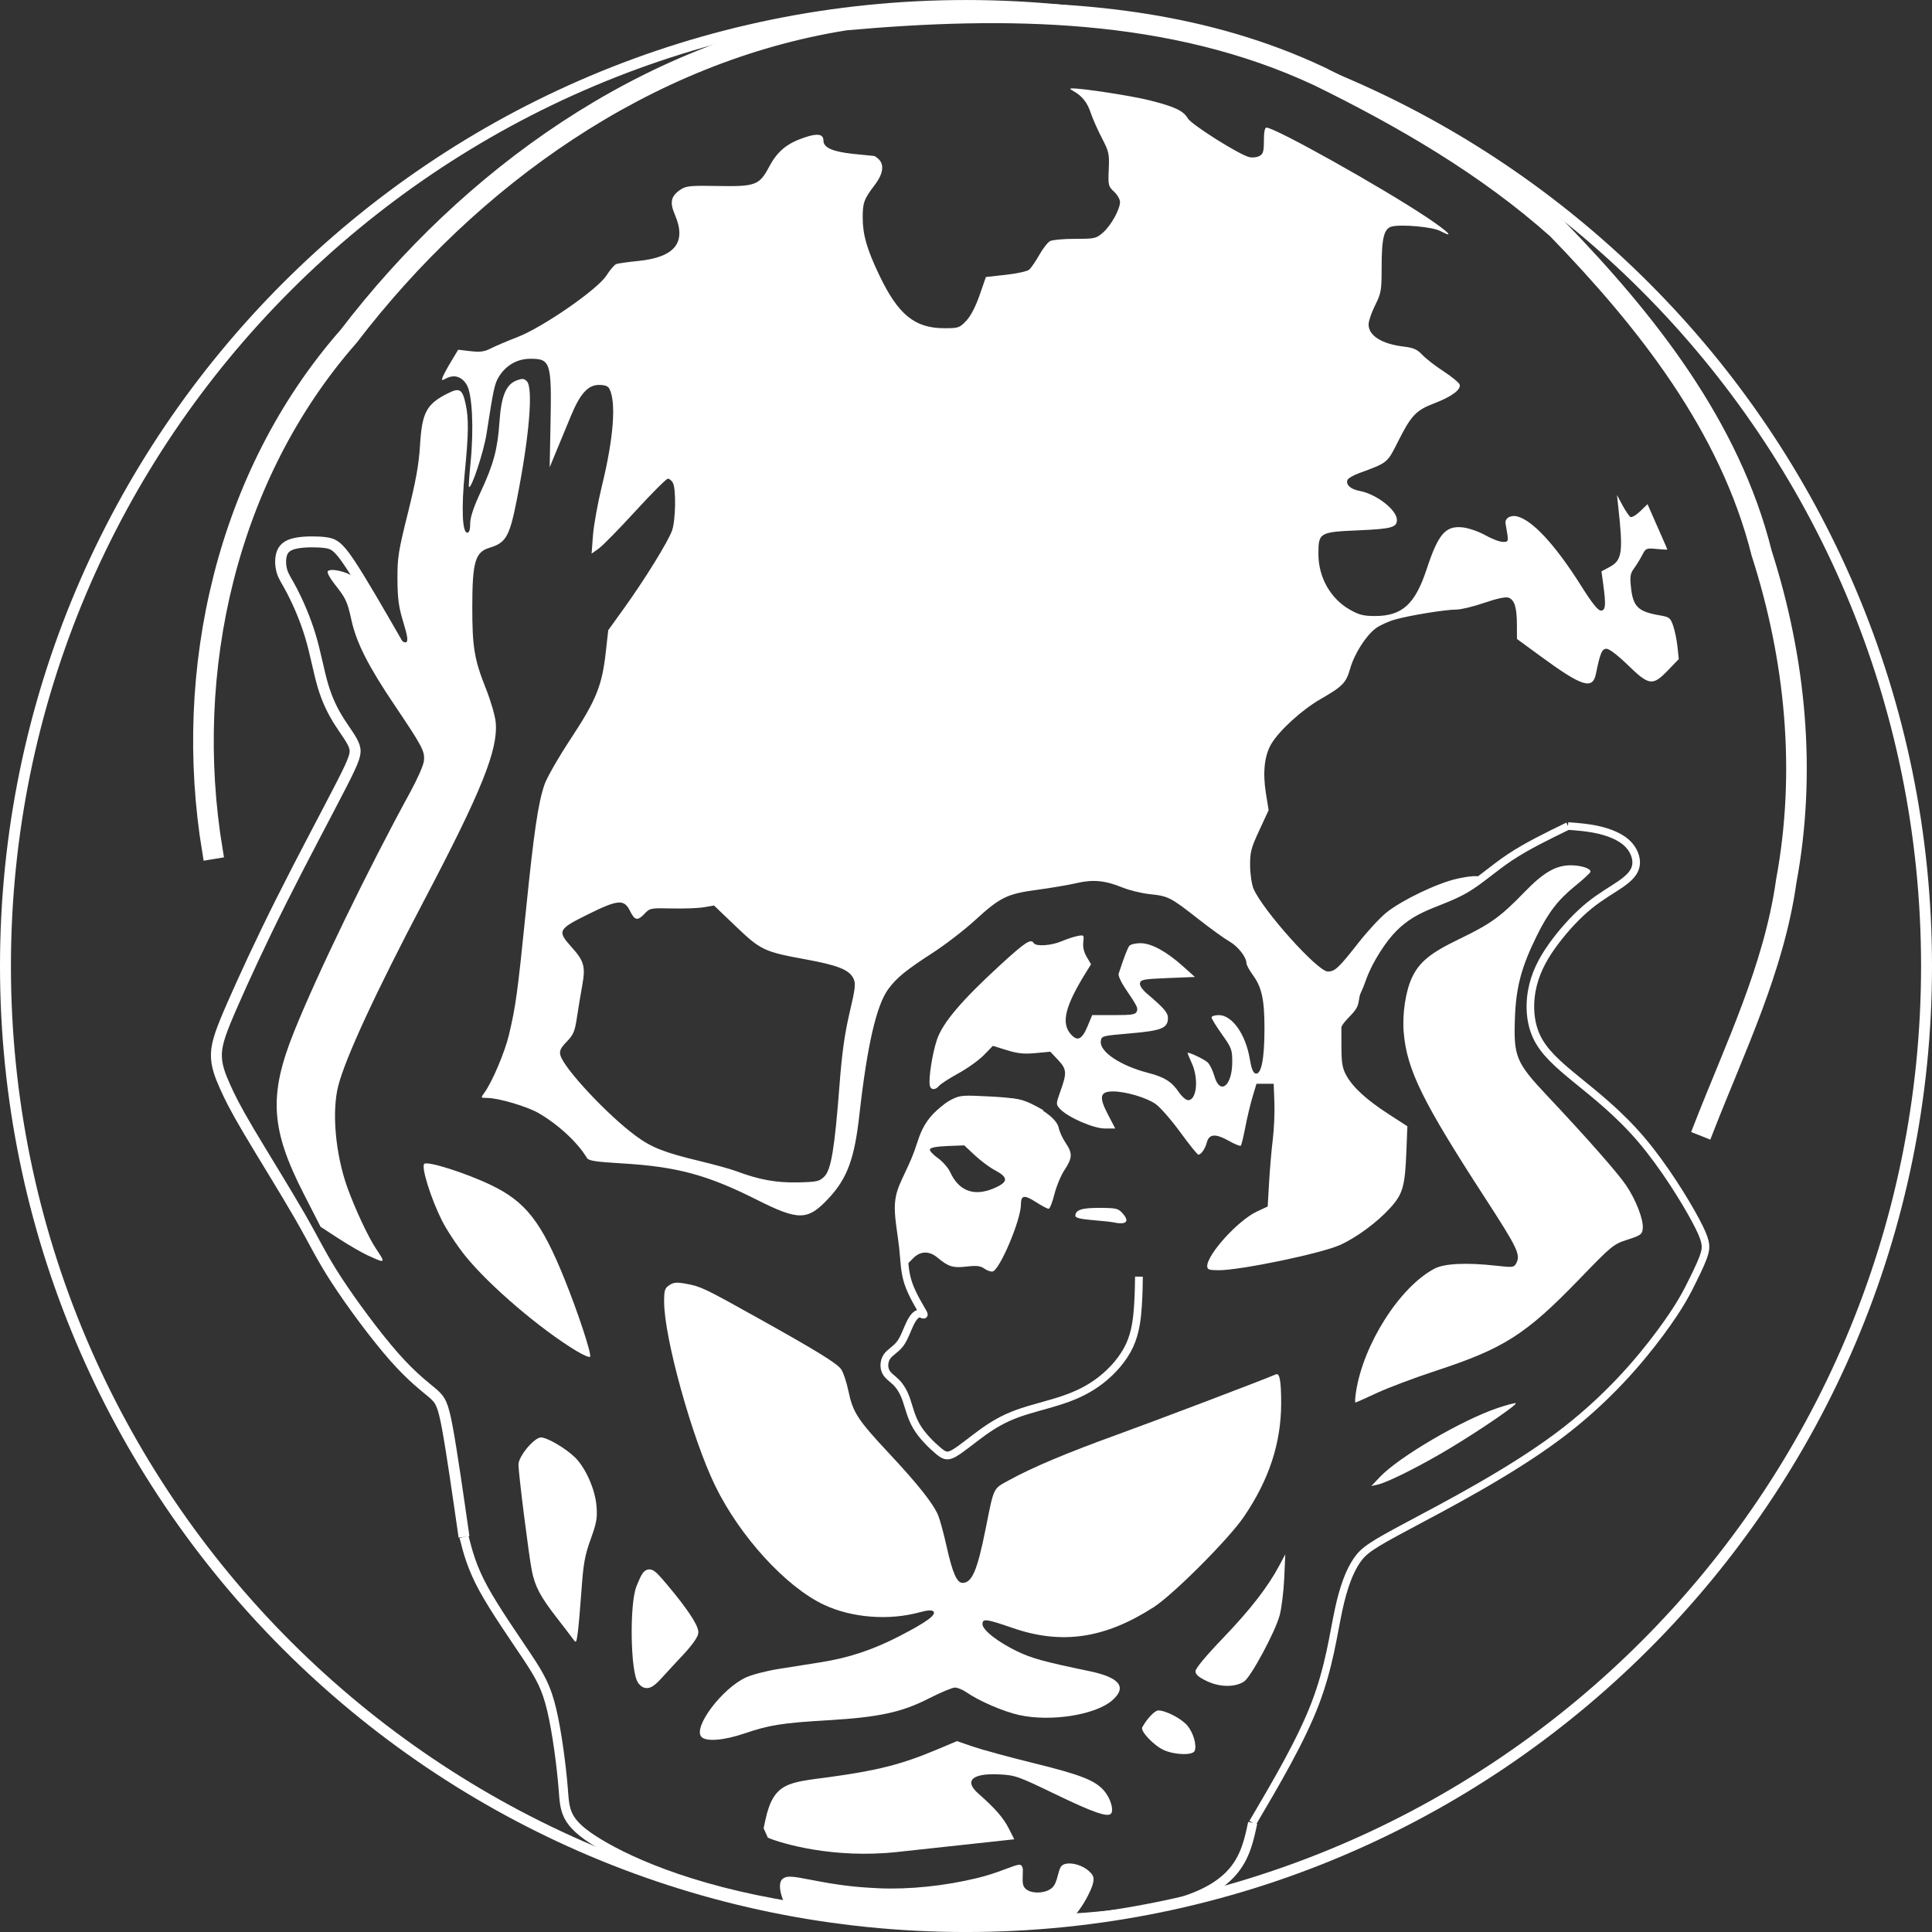 <?xml version="1.0" encoding="UTF-8" standalone="no"?>
<svg
   xmlns:dc="http://purl.org/dc/elements/1.1/"
   xmlns:cc="http://creativecommons.org/ns#"
   xmlns:rdf="http://www.w3.org/1999/02/22-rdf-syntax-ns#"
   xmlns:svg="http://www.w3.org/2000/svg"
   xmlns="http://www.w3.org/2000/svg"
   xmlns:sodipodi="http://sodipodi.sourceforge.net/DTD/sodipodi-0.dtd"
   xmlns:inkscape="http://www.inkscape.org/namespaces/inkscape"
   width="118.402mm"
   height="118.402mm"
   viewBox="0 0 118.402 118.402"
   version="1.1"
   id="svg8"
   inkscape:version="1.0.1 (3bc2e813f5, 2020-09-07)"
   sodipodi:docname="atlas.svg">
  <rect x="0" y="0" width="118.402" height="118.402" fill="#333333" stroke="none"/>
  <defs
     id="defs2">
    <inkscape:path-effect
       effect="bspline"
       id="path-effect1336"
       is_visible="true"
       lpeversion="1"
       weight="33.333"
       steps="2"
       helper_size="0"
       apply_no_weight="true"
       apply_with_weight="true"
       only_selected="false" />
    <inkscape:path-effect
       effect="bspline"
       id="path-effect176"
       is_visible="true"
       lpeversion="1"
       weight="33.333"
       steps="2"
       helper_size="0"
       apply_no_weight="true"
       apply_with_weight="true"
       only_selected="false" />
    <inkscape:path-effect
       effect="bspline"
       id="path-effect172"
       is_visible="true"
       lpeversion="1"
       weight="33.333"
       steps="2"
       helper_size="0"
       apply_no_weight="true"
       apply_with_weight="true"
       only_selected="false" />
    <inkscape:path-effect
       effect="bspline"
       id="path-effect168"
       is_visible="true"
       lpeversion="1"
       weight="33.333"
       steps="2"
       helper_size="0"
       apply_no_weight="true"
       apply_with_weight="true"
       only_selected="false" />
    <inkscape:path-effect
       effect="bspline"
       id="path-effect164"
       is_visible="true"
       lpeversion="1"
       weight="33.333"
       steps="2"
       helper_size="0"
       apply_no_weight="true"
       apply_with_weight="true"
       only_selected="false" />
    <inkscape:path-effect
       effect="bspline"
       id="path-effect160"
       is_visible="true"
       lpeversion="1"
       weight="33.333"
       steps="2"
       helper_size="0"
       apply_no_weight="true"
       apply_with_weight="true"
       only_selected="false" />
    <inkscape:path-effect
       effect="bspline"
       id="path-effect156"
       is_visible="true"
       lpeversion="1"
       weight="33.333"
       steps="2"
       helper_size="0"
       apply_no_weight="true"
       apply_with_weight="true"
       only_selected="false" />
    <inkscape:path-effect
       effect="bspline"
       id="path-effect152"
       is_visible="true"
       lpeversion="1"
       weight="33.333"
       steps="2"
       helper_size="0"
       apply_no_weight="true"
       apply_with_weight="true"
       only_selected="false" />
    <inkscape:path-effect
       effect="bspline"
       id="path-effect148"
       is_visible="true"
       lpeversion="1"
       weight="33.333"
       steps="2"
       helper_size="0"
       apply_no_weight="true"
       apply_with_weight="true"
       only_selected="false" />
    <inkscape:path-effect
       effect="bspline"
       id="path-effect144"
       is_visible="true"
       lpeversion="1"
       weight="33.333"
       steps="2"
       helper_size="0"
       apply_no_weight="true"
       apply_with_weight="true"
       only_selected="false" />
    <inkscape:path-effect
       effect="bspline"
       id="path-effect140"
       is_visible="true"
       lpeversion="1"
       weight="33.333"
       steps="2"
       helper_size="0"
       apply_no_weight="true"
       apply_with_weight="true"
       only_selected="false" />
    <inkscape:path-effect
       effect="bspline"
       id="path-effect132"
       is_visible="true"
       lpeversion="1"
       weight="33.333"
       steps="2"
       helper_size="0"
       apply_no_weight="true"
       apply_with_weight="true"
       only_selected="false" />
    <inkscape:path-effect
       effect="bspline"
       id="path-effect128"
       is_visible="true"
       lpeversion="1"
       weight="33.333"
       steps="2"
       helper_size="0"
       apply_no_weight="true"
       apply_with_weight="true"
       only_selected="false" />
    <inkscape:path-effect
       effect="bspline"
       id="path-effect120"
       is_visible="true"
       lpeversion="1"
       weight="33.333"
       steps="2"
       helper_size="0"
       apply_no_weight="true"
       apply_with_weight="true"
       only_selected="false" />
    <inkscape:path-effect
       effect="bspline"
       id="path-effect116"
       is_visible="true"
       lpeversion="1"
       weight="33.333"
       steps="2"
       helper_size="0"
       apply_no_weight="true"
       apply_with_weight="true"
       only_selected="false" />
    <inkscape:path-effect
       effect="bspline"
       id="path-effect112"
       is_visible="true"
       lpeversion="1"
       weight="33.333"
       steps="2"
       helper_size="0"
       apply_no_weight="true"
       apply_with_weight="true"
       only_selected="false" />
    <inkscape:path-effect
       effect="bspline"
       id="path-effect108"
       is_visible="true"
       lpeversion="1"
       weight="33.333"
       steps="2"
       helper_size="0"
       apply_no_weight="true"
       apply_with_weight="true"
       only_selected="false" />
    <inkscape:path-effect
       effect="bspline"
       id="path-effect104"
       is_visible="true"
       lpeversion="1"
       weight="33.333"
       steps="2"
       helper_size="0"
       apply_no_weight="true"
       apply_with_weight="true"
       only_selected="false" />
    <inkscape:path-effect
       effect="bspline"
       id="path-effect100"
       is_visible="true"
       lpeversion="1"
       weight="33.333"
       steps="2"
       helper_size="0"
       apply_no_weight="true"
       apply_with_weight="true"
       only_selected="false" />
    <inkscape:path-effect
       effect="bspline"
       id="path-effect96"
       is_visible="true"
       lpeversion="1"
       weight="33.333"
       steps="2"
       helper_size="0"
       apply_no_weight="true"
       apply_with_weight="true"
       only_selected="false" />
    <inkscape:path-effect
       effect="bspline"
       id="path-effect92"
       is_visible="true"
       lpeversion="1"
       weight="33.333"
       steps="2"
       helper_size="0"
       apply_no_weight="true"
       apply_with_weight="true"
       only_selected="false" />
    <inkscape:path-effect
       effect="bspline"
       id="path-effect88"
       is_visible="true"
       lpeversion="1"
       weight="33.333"
       steps="2"
       helper_size="0"
       apply_no_weight="true"
       apply_with_weight="true"
       only_selected="false" />
    <inkscape:path-effect
       effect="bspline"
       id="path-effect84"
       is_visible="true"
       lpeversion="1"
       weight="33.333"
       steps="2"
       helper_size="0"
       apply_no_weight="true"
       apply_with_weight="true"
       only_selected="false" />
    <inkscape:path-effect
       effect="bspline"
       id="path-effect80"
       is_visible="true"
       lpeversion="1"
       weight="33.333"
       steps="2"
       helper_size="0"
       apply_no_weight="true"
       apply_with_weight="true"
       only_selected="false" />
    <inkscape:path-effect
       effect="bspline"
       id="path-effect76"
       is_visible="true"
       lpeversion="1"
       weight="33.333"
       steps="2"
       helper_size="0"
       apply_no_weight="true"
       apply_with_weight="true"
       only_selected="false" />
    <inkscape:path-effect
       effect="bspline"
       id="path-effect72"
       is_visible="true"
       lpeversion="1"
       weight="33.333"
       steps="2"
       helper_size="0"
       apply_no_weight="true"
       apply_with_weight="true"
       only_selected="false" />
    <inkscape:path-effect
       effect="bspline"
       id="path-effect68"
       is_visible="true"
       lpeversion="1"
       weight="33.333"
       steps="2"
       helper_size="0"
       apply_no_weight="true"
       apply_with_weight="true"
       only_selected="false" />
    <inkscape:path-effect
       effect="bspline"
       id="path-effect64"
       is_visible="true"
       lpeversion="1"
       weight="33.333"
       steps="2"
       helper_size="0"
       apply_no_weight="true"
       apply_with_weight="true"
       only_selected="false" />
    <inkscape:path-effect
       effect="bspline"
       id="path-effect60"
       is_visible="true"
       lpeversion="1"
       weight="33.333"
       steps="2"
       helper_size="0"
       apply_no_weight="true"
       apply_with_weight="true"
       only_selected="false" />
    <inkscape:path-effect
       effect="bspline"
       id="path-effect56"
       is_visible="true"
       lpeversion="1"
       weight="33.333"
       steps="2"
       helper_size="0"
       apply_no_weight="true"
       apply_with_weight="true"
       only_selected="false" />
    <inkscape:path-effect
       effect="bspline"
       id="path-effect52"
       is_visible="true"
       lpeversion="1"
       weight="33.333"
       steps="2"
       helper_size="0"
       apply_no_weight="true"
       apply_with_weight="true"
       only_selected="false" />
    <inkscape:path-effect
       effect="bspline"
       id="path-effect48"
       is_visible="true"
       lpeversion="1"
       weight="33.333"
       steps="2"
       helper_size="0"
       apply_no_weight="true"
       apply_with_weight="true"
       only_selected="false" />
    <inkscape:path-effect
       effect="bspline"
       id="path-effect44"
       is_visible="true"
       lpeversion="1"
       weight="33.333"
       steps="2"
       helper_size="0"
       apply_no_weight="true"
       apply_with_weight="true"
       only_selected="false" />
    <inkscape:path-effect
       effect="bspline"
       id="path-effect40"
       is_visible="true"
       lpeversion="1"
       weight="33.333"
       steps="2"
       helper_size="0"
       apply_no_weight="true"
       apply_with_weight="true"
       only_selected="false" />
  </defs>
  <sodipodi:namedview
     id="base"
     pagecolor="#ffffff"
     bordercolor="#666666"
     borderopacity="1.0"
     inkscape:pageopacity="0.0"
     inkscape:pageshadow="2"
     inkscape:zoom="1.7604153"
     inkscape:cx="87.453843"
     inkscape:cy="262.27028"
     inkscape:document-units="mm"
     inkscape:current-layer="layer2"
     inkscape:document-rotation="0"
     showgrid="false"
     inkscape:object-paths="false"
     inkscape:window-width="2560"
     inkscape:window-height="1377"
     inkscape:window-x="1912"
     inkscape:window-y="-8"
     inkscape:window-maximized="1"
     fit-margin-top="0"
     fit-margin-left="0"
     fit-margin-right="0"
     fit-margin-bottom="0" />
  <g
     inkscape:groupmode="layer"
     id="layer2"
     inkscape:label="Layer 2"
     style="display:inline"
     transform="translate(-40.166,-73.732)">
    <g
       id="g1328"
       style="opacity:1"
       transform="translate(66.961,-24.287)"
       inkscape:export-filename="C:\Users\hjo\Pictures\AtlasMainWhite.png"
       inkscape:export-xdpi="96"
       inkscape:export-ydpi="96">
      <path
         style="color:#000000;font-style:normal;font-variant:normal;font-weight:normal;font-stretch:normal;font-size:medium;line-height:normal;font-family:sans-serif;font-variant-ligatures:normal;font-variant-position:normal;font-variant-caps:normal;font-variant-numeric:normal;font-variant-alternates:normal;font-variant-east-asian:normal;font-feature-settings:normal;font-variation-settings:normal;text-indent:0;text-align:start;text-decoration:none;text-decoration-line:none;text-decoration-style:solid;text-decoration-color:#000000;letter-spacing:normal;word-spacing:normal;text-transform:none;writing-mode:lr-tb;direction:ltr;text-orientation:mixed;dominant-baseline:auto;baseline-shift:baseline;text-anchor:start;white-space:normal;shape-padding:0;shape-margin:0;inline-size:0;clip-rule:nonzero;display:inline;overflow:visible;visibility:visible;isolation:auto;mix-blend-mode:normal;color-interpolation:sRGB;color-interpolation-filters:linearRGB;solid-color:#000000;solid-opacity:1;vector-effect:none;fill:#ffffff;fill-opacity:1;fill-rule:nonzero;stroke:none;stroke-width:0.67;stroke-linecap:butt;stroke-linejoin:miter;stroke-miterlimit:4;stroke-dasharray:none;stroke-dashoffset:0;stroke-opacity:1;color-rendering:auto;image-rendering:auto;shape-rendering:auto;text-rendering:auto;enable-background:accumulate;stop-color:#000000;stop-opacity:1"
         d="m 32.406,98.02 c -32.692,10e-7 -59.201,26.509 -59.201,59.201 1e-6,32.692 26.509,59.201 59.201,59.201 32.692,0 59.201,-26.509 59.201,-59.201 10e-7,-32.692 -26.509,-59.201 -59.201,-59.201 z m 0,0.67 c 32.33,0 58.531,26.201 58.531,58.531 -10e-7,32.33 -26.201,58.531 -58.531,58.531 -32.33,0 -58.531,-26.201 -58.531,-58.531 -1e-6,-32.33 26.201,-58.531 58.531,-58.531 z"
         id="path1332" />
    </g>
    <path
       style="fill:#ffffff;stroke:#ffffff;stroke-width:0.254;stroke-miterlimit:4;stroke-dasharray:none;stroke-opacity:1"
       d="m 377.568,722.4 c -13.66,-0.16 -27.935,-1.198 -39.263,-2.855 -2.106,-0.308 -5.047,-0.788 -5.089,-0.83 -0.013,-0.013 -0.18,-0.428 -0.371,-0.923 -1.022,-2.647 -1.035,-4.461 -0.036,-5.068 0.908,-0.552 1.836,-0.499 6.199,0.356 6.206,1.216 10.178,1.712 15.715,1.963 7.092,0.322 15.392,-0.538 22.9,-2.371 2.273,-0.555 4.132,-1.149 6.823,-2.182 1.29,-0.495 2.311,-0.827 2.63,-0.856 0.503,-0.045 0.529,-0.035 0.735,0.292 0.203,0.321 0.211,0.421 0.152,1.995 -0.071,1.896 0.034,2.46 0.57,3.07 1.282,1.461 4.992,1.357 6.532,-0.182 0.532,-0.532 0.909,-1.378 1.284,-2.879 0.324,-1.299 0.547,-1.848 0.869,-2.138 0.839,-0.759 2.945,-0.609 4.781,0.341 1.082,0.56 2.113,1.547 2.281,2.183 0.225,0.854 -0.131,2.1 -1.206,4.219 -1.099,2.165 -2.667,4.392 -3.614,5.132 -0.348,0.272 -0.374,0.276 -2.661,0.387 -5.288,0.257 -13.795,0.409 -19.23,0.346 z"
       id="path1338"
       transform="scale(0.265)"
       inkscape:export-filename="C:\Users\hjo\Pictures\AtlasMainWhite.png"
       inkscape:export-xdpi="96"
       inkscape:export-ydpi="96" />
  </g>
  <g
     inkscape:label="Layer 1"
     inkscape:groupmode="layer"
     id="layer1"
     style="display:inline"
     transform="translate(-40.166,-73.732)">
    <path
       style="color:#000000;font-style:normal;font-variant:normal;font-weight:normal;font-stretch:normal;font-size:medium;line-height:normal;font-family:sans-serif;font-variant-ligatures:normal;font-variant-position:normal;font-variant-caps:normal;font-variant-numeric:normal;font-variant-alternates:normal;font-variant-east-asian:normal;font-feature-settings:normal;font-variation-settings:normal;text-indent:0;text-align:start;text-decoration:none;text-decoration-line:none;text-decoration-style:solid;text-decoration-color:#000000;letter-spacing:normal;word-spacing:normal;text-transform:none;writing-mode:lr-tb;direction:ltr;text-orientation:mixed;dominant-baseline:auto;baseline-shift:baseline;text-anchor:start;white-space:normal;shape-padding:0;shape-margin:0;inline-size:0;clip-rule:nonzero;display:inline;overflow:visible;visibility:visible;opacity:1;isolation:auto;mix-blend-mode:normal;color-interpolation:sRGB;color-interpolation-filters:linearRGB;solid-color:#000000;solid-opacity:1;vector-effect:none;fill:#ffffff;fill-opacity:1;fill-rule:nonzero;stroke:#ffffff;stroke-width:0.999;stroke-linecap:butt;stroke-linejoin:miter;stroke-miterlimit:4;stroke-dasharray:none;stroke-dashoffset:0;stroke-opacity:1;color-rendering:auto;image-rendering:auto;shape-rendering:auto;text-rendering:auto;enable-background:accumulate;stop-color:#000000;stop-opacity:1"
       d="m 99.367,74.402 c -2.474,0.05 -4.946,0.209 -7.387,0.426 l 0.012,0.129 -0.021,-0.129 C 79.651,76.784 68.897,84.502 61.434,94.252 53.923,102.8 51.219,114.818 53.057,125.906 l 0.26,-0.043 c -1.826,-11.02 0.867,-22.963 8.322,-31.443 l 0.002,-0.004 0.004,-0.004 c 7.428,-9.703 18.127,-17.375 30.359,-19.32 6.32e-4,-1.01e-4 0.001,1e-4 0.002,0 9.746,-0.867 19.929,-0.798 28.939,3.428 5.178,2.541 10.276,5.503 14.576,9.342 5.464,5.637 10.553,12.084 12.482,19.816 l 0.002,0.004 0.002,0.004 c 2.072,6.458 2.743,13.337 1.498,20.029 v 0.002 0.004 c -0.748,5.304 -3.113,10.137 -5.053,15.105 l 0.246,0.098 c 1.933,-4.952 4.31,-9.804 5.066,-15.16 1.253,-6.739 0.578,-13.658 -1.504,-20.15 l -0.002,-0.008 c -1.95,-7.804 -7.078,-14.283 -12.555,-19.934 l -0.004,-0.004 -0.002,-0.004 c -4.328,-3.863 -9.449,-6.836 -14.639,-9.383 h -0.002 v -0.002 c -6.809,-3.194 -14.268,-4.026 -21.691,-3.877 z"
       id="path219"
       inkscape:export-filename="C:\Users\hjo\Pictures\AtlasMainWhite.png"
       inkscape:export-xdpi="96"
       inkscape:export-ydpi="96" />
    <path
       style="fill:none;stroke:#ffffff;stroke-width:0.67;stroke-linecap:butt;stroke-linejoin:miter;stroke-miterlimit:4;stroke-dasharray:none;stroke-opacity:1"
       d="m 68.603,167.916 c -0.378,-2.63 -0.756,-5.26 -1.024,-6.701 -0.268,-1.441 -0.425,-1.693 -0.89,-2.095 -0.465,-0.402 -1.236,-0.953 -2.362,-2.228 -1.126,-1.276 -2.606,-3.276 -3.544,-4.717 -0.937,-1.441 -1.331,-2.323 -2.221,-3.874 -0.89,-1.551 -2.276,-3.772 -3.134,-5.221 -0.858,-1.449 -1.189,-2.126 -1.48,-2.78 -0.291,-0.654 -0.543,-1.284 -0.52,-1.992 0.024,-0.709 0.323,-1.496 0.992,-3.024 0.669,-1.528 1.709,-3.796 3,-6.37 1.291,-2.575 2.835,-5.457 3.662,-7.071 0.827,-1.614 0.937,-1.961 0.795,-2.378 -0.142,-0.417 -0.535,-0.905 -0.909,-1.492 -0.374,-0.587 -0.728,-1.272 -1,-2.177 -0.272,-0.906 -0.461,-2.032 -0.784,-3.103 -0.323,-1.071 -0.78,-2.087 -1.106,-2.717 -0.327,-0.63 -0.524,-0.874 -0.63,-1.228 -0.106,-0.354 -0.122,-0.819 0.008,-1.142 0.13,-0.323 0.406,-0.504 0.906,-0.595 0.5,-0.09 1.225,-0.09 1.725,-0.028 0.501,0.063 0.778,0.188 1.484,1.238 0.706,1.05 1.842,3.026 2.978,5.001"
       id="path42"
       inkscape:path-effect="#path-effect44"
       inkscape:original-d="m 68.602677,167.91592 c -0.377712,-2.62982 -0.755687,-5.2599 -1.133928,-7.89025 -0.157228,-0.25173 -0.314716,-0.50371 -0.472469,-0.75595 -0.771454,-0.55097 -1.54314,-1.10217 -2.315104,-1.65365 -1.480172,-1.9999 -2.96055,-3.99998 -4.441222,-6.00037 -0.393467,-0.8817 -0.787185,-1.76363 -1.181174,-2.64583 -1.385676,-2.2204 -2.771561,-4.44096 -4.157739,-6.66184 -0.33047,-0.67695 -0.661194,-1.35414 -0.992188,-2.03162 -0.251724,-0.62971 -0.503703,-1.25965 -0.755951,-1.88988 0.2995,-0.7872 0.598725,-1.57464 0.897691,-2.36235 1.03972,-2.26764 2.079136,-4.53545 3.118305,-6.80357 1.543699,-2.88186 3.087071,-5.76387 4.630209,-8.64621 0.110508,-0.34622 0.22075,-0.69269 0.330729,-1.03943 -0.39347,-0.48797 -0.787186,-0.97617 -1.181177,-1.46466 -0.354094,-0.68483 -0.70844,-1.3699 -1.063056,-2.05525 -0.188727,-1.12581 -0.377714,-2.25184 -0.566965,-3.37816 -0.456467,-1.01556 -0.913178,-2.03135 -1.370163,-3.04743 -0.196602,-0.24385 -0.393462,-0.48795 -0.59059,-0.73233 -0.01548,-0.46434 -0.03123,-0.92892 -0.04725,-1.39378 0.275879,-0.18086 0.551482,-0.36197 0.826823,-0.54335 0.724734,2.7e-4 1.449173,2.7e-4 2.173365,0 0.277296,0.12531 0.554314,0.25034 0.831078,0.37512 1.136078,1.97582 2.271865,3.95133 3.4074,5.9266"
       sodipodi:nodetypes="ccccccccccccccccccccccc"
       inkscape:export-filename="C:\Users\hjo\Pictures\AtlasMainWhite.png"
       inkscape:export-xdpi="96"
       inkscape:export-ydpi="96" />
    <path
       style="fill:none;stroke:#ffffff;stroke-width:0.465;stroke-linecap:butt;stroke-linejoin:miter;stroke-miterlimit:4;stroke-dasharray:none;stroke-opacity:1"
       d="m 136.26,124.354 c -1.26,0.614 -2.52,1.228 -3.551,1.913 -1.032,0.685 -1.835,1.441 -2.725,1.961 -0.89,0.52 -1.866,0.803 -2.709,1.205 -0.843,0.402 -1.551,0.921 -2.221,1.788 -0.669,0.866 -1.299,2.079 -1.583,2.819 -0.283,0.74 -0.22,1.008 -0.331,1.268 -0.11,0.26 -0.394,0.512 -0.63,0.772 -0.236,0.26 -0.425,0.528 -0.535,1 -0.11,0.473 -0.142,1.15 -0.016,1.803 0.126,0.654 0.41,1.284 1.118,1.937 0.709,0.654 1.843,1.331 2.976,2.008"
       id="path70"
       inkscape:original-d="m 136.26041,124.35417 c -1.25965,0.61447 -2.51957,1.22868 -3.77976,1.84263 -0.80295,0.75623 -1.60613,1.51217 -2.4096,2.26786 -0.97619,0.28375 -1.95261,0.56722 -2.92931,0.85044 -0.70846,0.52 -1.41715,1.0397 -2.12612,1.55916 -0.6297,1.21296 -1.25965,2.42561 -1.88988,3.63802 0.0633,0.268 0.12626,0.53573 0.18899,0.80319 -0.28322,0.25226 -0.5667,0.50424 -0.85045,0.75596 -0.18872,0.268 -0.37771,0.53573 -0.56696,0.8032 -0.0312,0.67748 -0.0627,1.35468 -0.0945,2.03162 0.28375,0.63024 0.56722,1.26018 0.85044,1.88988 1.13422,0.67748 2.26812,1.35468 3.40179,2.03162"
       inkscape:path-effect="#path-effect72"
       inkscape:export-filename="C:\Users\hjo\Pictures\AtlasMainWhite.png"
       inkscape:export-xdpi="96"
       inkscape:export-ydpi="96" />
    <path
       style="fill:none;stroke:#ffffff;stroke-width:0.465;stroke-linecap:butt;stroke-linejoin:miter;stroke-miterlimit:4;stroke-dasharray:none;stroke-opacity:1"
       d="m 136.26,124.354 c 0.63,0.047 1.26,0.095 1.898,0.244 0.638,0.15 1.284,0.402 1.709,0.795 0.425,0.394 0.63,0.929 0.559,1.37 -0.071,0.441 -0.417,0.787 -0.937,1.149 -0.52,0.362 -1.213,0.74 -1.921,1.315 -0.709,0.575 -1.433,1.347 -2.055,2.166 -0.622,0.819 -1.142,1.685 -1.394,2.701 -0.252,1.016 -0.236,2.181 0.205,3.142 0.441,0.961 1.307,1.717 2.465,2.662 1.158,0.945 2.606,2.079 3.977,3.693 1.37,1.614 2.662,3.709 3.315,4.929 0.653,1.221 0.669,1.567 0.551,2 -0.118,0.433 -0.37,0.953 -0.717,1.661 -0.346,0.709 -0.787,1.606 -2.016,3.26 -1.228,1.654 -3.244,4.063 -6.237,6.3 -2.992,2.236 -6.961,4.299 -9.189,5.488 -2.229,1.189 -2.717,1.504 -3.15,2.134 -0.433,0.63 -0.811,1.575 -1.126,3.048 -0.315,1.473 -0.567,3.473 -1.433,5.733 -0.866,2.26 -2.347,4.78 -3.827,7.299"
       id="path74"
       inkscape:path-effect="#path-effect76"
       inkscape:original-d="m 136.26041,124.35417 c 0.63023,0.0475 1.26019,0.0948 1.88989,0.14174 0.64598,0.25225 1.29168,0.50423 1.93712,0.75595 0.20501,0.53574 0.40974,1.0712 0.61422,1.6064 -0.34622,0.34675 -0.6927,0.69322 -1.03944,1.03943 -0.69271,0.37825 -1.38565,0.75622 -2.07887,1.13393 -0.7242,0.77198 -1.44864,1.54367 -2.17336,2.3151 -0.51946,0.86648 -1.03917,1.73266 -1.55915,2.59859 0.016,1.16572 0.0318,2.33112 0.0472,3.49628 0.86648,0.75623 1.73266,1.51217 2.59859,2.26786 1.4492,1.13421 2.89808,2.26812 4.34673,3.40178 1.29171,2.09493 2.5831,4.1895 3.87425,6.28386 0.016,0.34675 0.0318,0.69322 0.0472,1.03943 -0.25172,0.51999 -0.5037,1.0397 -0.75595,1.55915 -0.44072,0.89798 -0.88168,1.79566 -1.32292,2.69308 -2.01565,2.40991 -4.03148,4.81946 -6.04762,7.2288 -3.96856,2.06342 -7.93723,4.1265 -11.90625,6.18936 -0.48796,0.31525 -0.97617,0.63022 -1.46466,0.94494 -0.37771,0.94522 -0.75568,1.89014 -1.13393,2.83482 -0.25172,2.00043 -0.5037,4.00051 -0.75595,6.00037 -1.48017,2.52016 -2.96055,5.03995 -4.44122,7.55953"
       inkscape:export-filename="C:\Users\hjo\Pictures\AtlasMainWhite.png"
       inkscape:export-xdpi="96"
       inkscape:export-ydpi="96" />
    <path
       style="fill:none;stroke:#ffffff;stroke-width:0.565;stroke-linecap:butt;stroke-linejoin:miter;stroke-miterlimit:4;stroke-dasharray:none;stroke-opacity:1"
       d="m 68.603,167.916 c 0.236,0.93 0.473,1.859 1.189,3.174 0.717,1.315 1.914,3.016 2.701,4.205 0.787,1.189 1.165,1.866 1.488,3.236 0.323,1.37 0.591,3.433 0.701,4.811 0.11,1.378 0.063,2.071 2.166,3.347 2.103,1.276 6.355,3.134 13.174,4.063 6.819,0.929 16.206,0.929 21.119,-0.11 4.914,-1.039 5.354,-3.118 5.795,-5.197"
       id="path102"
       inkscape:path-effect="#path-effect104"
       inkscape:original-d="m 68.602677,167.91592 c 0.2365,0.92946 0.472736,1.85865 0.708707,2.78757 1.197213,1.7012 2.394114,3.40206 3.590772,5.10268 0.378248,0.67749 0.756219,1.35468 1.13393,2.03163 0.268002,2.06342 0.535731,4.1265 0.803198,6.18936 -0.04698,0.69323 -0.09423,1.38616 -0.14174,2.07887 4.252582,1.85868 8.504644,3.71699 12.756697,5.57515 9.386858,2.6e-4 18.773079,2.6e-4 28.159219,-1e-5 0.44121,-2.0786 0.88215,-4.15748 1.32283,-6.2366"
       sodipodi:nodetypes="ccccccccc"
       inkscape:export-filename="C:\Users\hjo\Pictures\AtlasMainWhite.png"
       inkscape:export-xdpi="96"
       inkscape:export-ydpi="96" />
    <path
       style="fill:none;stroke:#ffffff;stroke-width:0.476;stroke-linecap:butt;stroke-linejoin:miter;stroke-miterlimit:4;stroke-dasharray:none;stroke-opacity:1"
       d="m 109.967,151.97 c -0.008,0.544 -0.016,1.087 -0.063,1.8 -0.047,0.713 -0.134,1.595 -0.508,2.409 -0.374,0.815 -1.035,1.563 -1.748,2.122 -0.713,0.559 -1.476,0.929 -2.37,1.228 -0.894,0.299 -1.917,0.528 -2.752,0.831 -0.835,0.303 -1.48,0.681 -2.138,1.154 -0.658,0.472 -1.327,1.039 -1.752,1.28 -0.425,0.24 -0.606,0.154 -0.984,-0.165 -0.378,-0.319 -0.953,-0.87 -1.303,-1.457 -0.351,-0.587 -0.477,-1.209 -0.646,-1.685 -0.169,-0.476 -0.382,-0.807 -0.622,-1.047 -0.24,-0.24 -0.508,-0.39 -0.634,-0.654 -0.126,-0.264 -0.11,-0.642 0.075,-0.914 0.185,-0.272 0.539,-0.437 0.799,-0.776 0.26,-0.339 0.425,-0.85 0.606,-1.228 0.181,-0.378 0.378,-0.622 0.571,-0.634 0.193,-0.012 0.382,0.209 0.228,-0.071 -0.154,-0.28 -0.65,-1.059 -0.894,-1.784 -0.244,-0.724 -0.236,-1.394 -0.323,-2.193 -0.087,-0.799 -0.268,-1.728 -0.268,-2.421 -5.5e-5,-0.693 0.181,-1.15 0.421,-1.673 0.24,-0.524 0.539,-1.114 0.756,-1.713 0.217,-0.598 0.35,-1.205 0.76,-1.792 0.41,-0.587 1.095,-1.154 1.78,-1.347 0.685,-0.193 1.37,-0.012 1.965,0.035 0.594,0.047 1.098,-0.039 1.595,0.055 0.496,0.095 0.984,0.37 1.472,0.646"
       id="path118"
       inkscape:path-effect="#path-effect120"
       inkscape:original-d="m 109.96745,151.97005 c -0.008,0.54361 -0.0155,1.08695 -0.0236,1.63002 -0.0864,0.88223 -0.17298,1.76416 -0.25986,2.64584 -0.66121,0.74835 -1.32265,1.49642 -1.98438,2.24423 -0.76357,0.37037 -1.52739,0.74047 -2.29148,1.11031 -1.02344,0.22862 -2.0471,0.45698 -3.07105,0.68508 -0.64546,0.37824 -1.29116,0.75621 -1.93713,1.13393 -0.669083,0.56724 -1.338403,1.13419 -2.007999,1.70089 -0.180854,-0.0864 -0.361964,-0.17298 -0.543341,-0.25986 -0.574585,-0.55096 -1.149413,-1.10217 -1.724517,-1.65365 -0.12573,-0.62183 -0.251719,-1.2439 -0.377976,-1.86625 -0.212352,-0.33047 -0.424958,-0.6612 -0.637833,-0.99219 -0.267476,-0.14935 -0.535202,-0.29897 -0.803201,-0.44885 0.01601,-0.37772 0.03176,-0.75569 0.04725,-1.13393 0.354627,-0.1651 0.708973,-0.33046 1.063059,-0.49609 0.165632,-0.51159 0.330994,-1.02342 0.496094,-1.53553 0.19713,-0.24385 0.393991,-0.48795 0.590587,-0.73233 0.189256,0.22076 0.378243,0.44124 0.566965,0.66146 -0.49584,-0.77932 -0.991923,-1.55889 -1.488281,-2.33873 0.0081,-0.66908 0.01601,-1.3384 0.02363,-2.008 -0.180853,-0.92894 -0.361963,-1.85811 -0.54334,-2.78757 0.181379,-0.45647 0.362489,-0.91318 0.54334,-1.37016 0.2995,-0.59034 0.598726,-1.18091 0.897692,-1.77177 0.134135,-0.60608 0.267999,-1.21241 0.4016,-1.81901 0.685361,-0.56671 1.370428,-1.13366 2.055246,-1.70089 0.685361,0.18138 1.370435,0.36249 2.055245,0.54334 0.50425,-0.0864 1.0082,-0.17297 1.51191,-0.25986 0.48849,0.27588 0.9767,0.55148 1.46466,0.82682"
       inkscape:export-filename="C:\Users\hjo\Pictures\AtlasMainWhite.png"
       inkscape:export-xdpi="96"
       inkscape:export-ydpi="96" />
    <path
       style="fill:#ffffff;stroke-width:0.134"
       d="m 114.147,151.336 c 0,-0.729 1.89,-2.813 3.041,-3.352 l 0.668,-0.313 0.086,-1.488 c 0.047,-0.818 0.149,-1.999 0.227,-2.624 0.077,-0.625 0.121,-1.647 0.097,-2.272 l -0.043,-1.136 h -0.527 -0.527 l -0.241,0.802 c -0.132,0.441 -0.332,1.279 -0.444,1.862 -0.112,0.583 -0.236,1.092 -0.276,1.132 -0.04,0.04 -0.371,-0.095 -0.736,-0.3 -0.807,-0.454 -1.205,-0.428 -1.342,0.088 -0.107,0.404 -0.353,0.76 -0.524,0.76 -0.058,0 -0.558,-0.62 -1.11,-1.378 -0.553,-0.758 -1.234,-1.537 -1.515,-1.731 -0.569,-0.393 -1.838,-0.766 -2.605,-0.766 -0.8,0 -0.876,0.328 -0.32,1.394 l 0.458,0.878 h -0.64 c -0.702,0 -2.291,-0.698 -2.754,-1.21 -0.247,-0.273 -0.246,-0.294 0.044,-1.105 0.396,-1.104 0.377,-1.323 -0.167,-1.9 l -0.463,-0.491 -0.906,0.085 c -0.708,0.066 -1.094,0.027 -1.76,-0.18 l -0.854,-0.265 -0.55,0.565 c -0.302,0.311 -1.004,0.814 -1.56,1.119 -0.556,0.305 -1.09,0.649 -1.186,0.765 -0.232,0.279 -0.512,0.268 -0.57,-0.023 -0.085,-0.423 0.152,-1.943 0.435,-2.794 0.344,-1.032 1.497,-2.397 3.861,-4.566 1.561,-1.433 1.898,-1.653 2.079,-1.36 0.133,0.216 1.066,0.154 1.693,-0.112 0.318,-0.135 0.762,-0.282 0.985,-0.325 0.396,-0.077 0.405,-0.068 0.353,0.378 -0.035,0.295 0.04,0.615 0.211,0.905 l 0.265,0.448 -0.324,0.523 c -1.258,2.029 -1.517,3.065 -0.932,3.745 0.419,0.487 0.699,0.358 1.048,-0.481 l 0.278,-0.67 h 1.323 c 1.108,0 1.337,-0.036 1.408,-0.221 0.086,-0.224 0.051,-0.294 -0.734,-1.462 -0.242,-0.36 -0.411,-0.745 -0.375,-0.855 0.322,-0.986 0.543,-1.563 0.652,-1.704 0.071,-0.092 0.378,-0.166 0.681,-0.166 0.671,0.002 1.594,0.503 2.616,1.42 l 0.724,0.65 -1.66,0.067 c -1.466,0.059 -1.665,0.095 -1.706,0.309 -0.029,0.151 0.142,0.402 0.455,0.668 1.016,0.863 1.259,1.146 1.259,1.464 0,0.627 -0.378,0.783 -2.298,0.948 -1.754,0.15 -1.778,0.157 -1.817,0.489 -0.075,0.642 1.209,1.497 2.907,1.935 0.999,0.258 1.439,0.536 1.888,1.196 0.177,0.26 0.429,0.473 0.559,0.474 0.523,0.002 0.656,-1.308 0.228,-2.252 -0.145,-0.32 -0.264,-0.607 -0.264,-0.637 0,-0.103 0.994,0.362 1.229,0.574 0.13,0.118 0.314,0.491 0.41,0.829 0.341,1.209 1.095,0.629 1.099,-0.846 0.002,-0.758 -0.041,-0.874 -0.633,-1.704 -0.349,-0.49 -0.635,-0.954 -0.635,-1.033 0,-0.079 0.199,-0.143 0.442,-0.143 0.816,0 1.642,1.162 1.898,2.672 0.105,0.621 0.21,0.88 0.366,0.91 0.343,0.066 0.534,-0.9 0.537,-2.714 0.003,-1.816 -0.161,-2.575 -0.718,-3.334 -0.213,-0.29 -0.387,-0.614 -0.387,-0.719 0,-0.371 -0.527,-1.038 -1.052,-1.334 -0.292,-0.164 -1.149,-0.783 -1.905,-1.376 -1.694,-1.328 -1.835,-1.4 -2.96,-1.517 -0.498,-0.052 -1.25,-0.234 -1.67,-0.405 -1.082,-0.439 -1.816,-0.509 -2.835,-0.271 -0.478,0.112 -1.55,0.295 -2.383,0.406 -1.867,0.25 -2.282,0.452 -3.831,1.87 -0.661,0.605 -1.834,1.508 -2.606,2.006 -1.607,1.037 -2.19,1.512 -2.699,2.199 -0.735,0.992 -1.305,3.466 -1.783,7.746 -0.298,2.668 -0.744,3.873 -1.884,5.091 -1.285,1.374 -1.819,1.383 -4.425,0.073 -3.024,-1.519 -4.869,-2.015 -8.242,-2.216 -1.65,-0.098 -2.038,-0.16 -2.148,-0.342 -0.57,-0.948 -1.753,-2.044 -2.96,-2.741 -0.714,-0.412 -2.469,-0.928 -3.158,-0.928 -0.387,0 -0.391,-0.007 -0.174,-0.301 0.481,-0.651 1.266,-2.496 1.521,-3.575 0.416,-1.761 0.523,-2.543 1.024,-7.469 0.509,-5.013 0.761,-6.727 1.156,-7.874 0.142,-0.412 0.865,-1.671 1.607,-2.797 1.551,-2.355 1.913,-3.244 2.14,-5.261 l 0.156,-1.387 0.981,-1.365 c 1.27,-1.768 2.694,-4.074 2.932,-4.751 0.219,-0.62 0.251,-2.536 0.05,-2.913 -0.076,-0.142 -0.215,-0.258 -0.308,-0.258 -0.093,0 -0.988,0.894 -1.987,1.987 -1,1.093 -2.013,2.126 -2.253,2.296 l -0.435,0.31 0.085,-1.127 c 0.047,-0.62 0.297,-1.999 0.557,-3.065 0.708,-2.902 0.874,-5.092 0.448,-5.913 -0.084,-0.161 -0.281,-0.234 -0.637,-0.234 -0.67,0 -1.153,0.531 -1.715,1.886 -0.225,0.543 -0.611,1.477 -0.859,2.075 l -0.449,1.088 0.052,-2.654 c 0.074,-3.771 0.005,-3.998 -1.227,-3.998 -0.809,0 -1.499,0.392 -1.936,1.099 -0.264,0.427 -0.331,0.734 -0.756,3.488 -0.173,1.117 -0.932,3.415 -1.08,3.267 -0.025,-0.025 0.018,-0.674 0.095,-1.444 0.212,-2.113 0.112,-4.225 -0.227,-4.806 -0.301,-0.516 -0.775,-0.662 -1.276,-0.394 -0.261,0.14 -0.284,0.13 -0.201,-0.092 0.051,-0.137 0.286,-0.569 0.521,-0.96 l 0.428,-0.711 0.752,0.087 c 0.605,0.07 0.853,0.035 1.27,-0.177 0.285,-0.145 1.007,-0.453 1.606,-0.683 1.559,-0.601 4.914,-2.923 5.46,-3.779 0.221,-0.345 0.491,-0.661 0.602,-0.7 0.111,-0.04 0.713,-0.124 1.338,-0.187 2.266,-0.23 2.984,-1.137 2.251,-2.842 -0.331,-0.769 -0.24,-1.147 0.374,-1.549 0.317,-0.208 0.622,-0.236 2.212,-0.206 2.356,0.045 2.587,-0.041 3.194,-1.178 0.506,-0.95 1.076,-1.424 2.153,-1.79 0.814,-0.277 1.173,-0.219 1.173,0.187 0,0.431 0.559,0.68 1.825,0.814 0.65,0.068 1.223,0.125 1.273,0.127 0.05,0.001 0.185,0.097 0.301,0.212 0.337,0.337 0.25,0.902 -0.237,1.541 -0.678,0.892 -0.756,1.101 -0.756,2.024 0,1.047 0.254,1.931 1.011,3.519 1.158,2.428 2.172,3.259 3.984,3.261 0.875,0.001 0.941,-0.021 1.351,-0.456 0.273,-0.289 0.573,-0.867 0.818,-1.57 l 0.386,-1.113 1.217,-0.134 c 0.669,-0.073 1.313,-0.214 1.43,-0.312 0.117,-0.098 0.395,-0.501 0.618,-0.896 0.223,-0.395 0.523,-0.781 0.666,-0.858 0.143,-0.077 0.834,-0.139 1.534,-0.139 1.216,0 1.294,-0.018 1.716,-0.389 0.49,-0.43 1.037,-1.417 1.037,-1.871 0,-0.161 -0.165,-0.446 -0.367,-0.633 -0.349,-0.324 -0.365,-0.392 -0.322,-1.364 0.042,-0.953 0.013,-1.084 -0.422,-1.92 -0.257,-0.493 -0.565,-1.191 -0.685,-1.551 -0.212,-0.637 -0.534,-1.037 -1.077,-1.338 -0.217,-0.12 -0.226,-0.149 -0.046,-0.152 0.616,-0.011 3.67,0.461 4.75,0.735 1.539,0.39 2.054,0.634 2.323,1.099 0.22,0.381 3.127,2.215 3.763,2.375 0.188,0.047 0.469,0.019 0.622,-0.064 0.236,-0.126 0.28,-0.275 0.28,-0.947 0,-0.512 0.055,-0.797 0.154,-0.797 0.534,0 7.108,3.68 9.847,5.512 1.324,0.886 1.742,1.314 0.803,0.822 -0.471,-0.247 -2.37,-0.42 -2.965,-0.271 -0.477,0.12 -0.622,0.695 -0.623,2.476 -5.3e-4,1.453 -0.025,1.6 -0.4,2.352 -0.22,0.441 -0.4,0.967 -0.4,1.169 -0.001,0.692 0.8,1.198 2.153,1.361 0.601,0.072 0.827,0.172 1.136,0.502 0.212,0.226 0.795,0.68 1.296,1.007 0.501,0.328 0.947,0.69 0.991,0.805 0.119,0.309 -0.468,0.749 -1.554,1.164 -1.122,0.429 -1.412,0.738 -2.235,2.376 -0.646,1.286 -0.616,1.262 -2.366,1.901 -0.355,0.129 -0.677,0.32 -0.717,0.423 -0.111,0.288 0.201,0.568 0.74,0.666 1.028,0.186 2.292,1.167 2.292,1.778 0,0.46 -0.334,0.551 -2.345,0.638 -2.408,0.104 -2.466,0.139 -2.466,1.449 0,1.423 0.733,2.728 1.912,3.404 0.572,0.328 0.846,0.398 1.554,0.399 1.659,0.002 2.458,-0.719 3.161,-2.851 0.724,-2.196 1.165,-2.704 2.241,-2.578 0.357,0.042 0.973,0.258 1.368,0.481 0.395,0.223 0.876,0.405 1.069,0.405 0.372,0 0.368,0.023 0.165,-1.117 -0.058,-0.326 0.297,-0.547 0.712,-0.443 0.949,0.238 2.348,1.758 3.931,4.27 0.671,1.065 1.02,1.5 1.203,1.5 0.288,0 0.315,-0.337 0.132,-1.67 l -0.101,-0.735 0.471,-0.25 c 0.803,-0.426 0.87,-0.876 0.553,-3.759 l -0.073,-0.668 0.337,0.626 c 0.186,0.344 0.404,0.667 0.485,0.717 0.081,0.05 0.351,-0.106 0.599,-0.347 l 0.452,-0.438 0.256,0.59 c 0.141,0.324 0.413,0.943 0.606,1.375 0.193,0.432 0.35,0.799 0.35,0.816 0,0.017 -0.295,0.002 -0.657,-0.033 -0.635,-0.061 -0.664,-0.048 -0.889,0.387 -0.128,0.248 -0.353,0.612 -0.499,0.81 -0.22,0.297 -0.253,0.491 -0.188,1.113 0.126,1.224 0.43,1.528 1.753,1.755 0.611,0.105 0.669,0.149 0.84,0.647 0.101,0.294 0.22,0.872 0.263,1.286 l 0.079,0.751 -0.661,0.686 c -0.938,0.974 -1.159,0.945 -2.456,-0.317 -0.611,-0.594 -1.143,-1.002 -1.307,-1.002 -0.284,0 -0.39,0.247 -0.654,1.537 -0.203,0.99 -0.843,0.788 -3.379,-1.069 l -1.46,-1.069 -0.003,-0.893 c -0.004,-1.06 -0.154,-1.524 -0.533,-1.644 -0.169,-0.054 -0.745,0.073 -1.466,0.323 -0.653,0.226 -1.418,0.411 -1.7,0.412 -0.688,8e-4 -2.876,0.356 -3.787,0.616 -0.404,0.115 -0.933,0.359 -1.176,0.543 -0.603,0.457 -1.302,1.561 -1.558,2.462 -0.248,0.871 -0.455,1.084 -1.809,1.863 -1.143,0.657 -2.544,1.934 -3.029,2.761 -0.419,0.714 -0.529,1.755 -0.32,3.045 l 0.162,1.004 -0.572,1.236 c -0.508,1.097 -0.571,1.342 -0.563,2.172 0.005,0.514 0.099,1.146 0.208,1.403 0.565,1.324 3.931,5.078 4.553,5.078 0.437,0 0.665,-0.214 1.884,-1.768 0.561,-0.715 1.335,-1.55 1.721,-1.856 0.965,-0.766 3.116,-1.794 4.306,-2.059 1.742,-0.387 2.155,-0.093 -0.062,0.988 -1.716,0.837 -2.799,1.086 -3.373,1.67 -0.831,0.846 -1.728,2.36 -2.198,3.711 -0.185,0.533 -0.586,1.323 -0.891,1.755 l -0.554,0.787 0.002,1.292 c 0.001,1.067 0.052,1.386 0.29,1.827 0.397,0.737 1.237,1.509 2.599,2.39 l 1.153,0.746 -0.059,1.505 c -0.086,2.201 -0.215,2.649 -1.014,3.523 -0.796,0.871 -2.052,1.796 -3.055,2.248 -1.147,0.518 -6.089,1.547 -7.426,1.547 -0.594,0 -0.709,-0.039 -0.709,-0.241 z m -23.457,-5.507 c 0.413,-0.413 0.63,-1.736 0.928,-5.638 0.146,-1.909 0.314,-3.114 0.612,-4.381 0.357,-1.518 0.388,-1.797 0.239,-2.111 -0.252,-0.531 -0.963,-0.815 -2.947,-1.176 -2.522,-0.459 -2.74,-0.563 -4.272,-2.029 l -1.324,-1.267 -0.625,0.106 c -0.344,0.058 -1.227,0.091 -1.962,0.073 -1.284,-0.031 -1.349,-0.019 -1.66,0.312 -0.437,0.466 -0.612,0.435 -0.901,-0.156 -0.361,-0.738 -0.735,-0.708 -2.583,0.208 -1.838,0.911 -1.89,1.015 -1.001,2.004 0.773,0.86 0.865,1.194 0.652,2.365 -0.094,0.514 -0.238,1.386 -0.321,1.938 -0.13,0.866 -0.216,1.069 -0.626,1.493 -0.378,0.391 -0.458,0.56 -0.39,0.828 0.199,0.792 2.89,3.673 4.625,4.95 0.968,0.713 1.737,1.015 3.912,1.538 0.9,0.217 1.907,0.495 2.237,0.62 1.396,0.525 2.46,0.719 3.772,0.689 1.191,-0.027 1.328,-0.058 1.636,-0.365 z"
       id="path189"
       sodipodi:nodetypes="cscssccccsssssssssscssssccscssssssssccccssscssssscscssssssssssssscssssscsssssssssssssscssscssssscsssssscsssssscsssssssssscsssssssssssssssssscsscsssssssssssssssssssssscscssssssssssssscscssssssscsccssscssscsssssccssssscccscsssssscsccssssssssccsscssssccssssssccccsssssssssssss"
       inkscape:export-filename="C:\Users\hjo\Pictures\AtlasMainWhite.png"
       inkscape:export-xdpi="96"
       inkscape:export-ydpi="96" />
    <path
       style="fill:#ffffff;stroke-width:0.134"
       d="m 62.721,150.679 c -0.392,-0.183 -1.208,-0.654 -1.811,-1.048 l -1.098,-0.716 -1.032,-2.018 c -2.026,-3.962 -2.154,-6.032 -0.612,-9.89 1.403,-3.509 4.544,-9.991 7.137,-14.725 0.423,-0.772 0.798,-1.619 0.834,-1.883 0.082,-0.607 -0.055,-0.87 -1.8,-3.463 -1.611,-2.393 -2.327,-3.806 -2.635,-5.199 -0.254,-1.151 -0.337,-1.328 -1.026,-2.2 -0.282,-0.358 -0.476,-0.71 -0.431,-0.784 0.136,-0.22 1.1,-0.016 1.654,0.35 0.285,0.188 0.679,0.63 0.876,0.98 0.425,0.756 1.408,2.227 1.831,2.737 0.179,0.216 0.365,0.322 0.459,0.264 0.119,-0.073 0.071,-0.388 -0.187,-1.231 -0.278,-0.909 -0.348,-1.422 -0.356,-2.602 -0.009,-1.331 0.051,-1.716 0.639,-4.076 0.492,-1.975 0.672,-2.978 0.743,-4.143 0.123,-2.031 0.393,-2.536 1.717,-3.2 0.713,-0.358 0.884,-0.251 1.083,0.676 0.19,0.888 0.178,1.796 -0.057,4.194 -0.213,2.18 -0.152,3.675 0.151,3.675 0.124,0 0.182,-0.176 0.182,-0.557 0,-0.386 0.201,-0.991 0.656,-1.971 0.784,-1.689 1.025,-2.594 1.14,-4.287 0.105,-1.548 0.403,-2.269 1.036,-2.508 0.363,-0.137 0.466,-0.13 0.638,0.041 0.404,0.404 0.151,3.403 -0.611,7.256 -0.449,2.272 -0.664,2.648 -1.687,2.955 -0.865,0.259 -1.041,0.871 -1.044,3.615 -0.002,2.473 0.125,3.234 0.832,5.005 0.295,0.739 0.567,1.674 0.604,2.078 0.153,1.682 -0.869,4.218 -4.414,10.958 -2.934,5.577 -4.781,9.567 -5.232,11.3 -0.412,1.582 -0.178,4.211 0.556,6.252 0.481,1.336 1.289,3.057 1.772,3.772 0.588,0.872 0.566,0.889 -0.506,0.39 z"
       id="path191"
       inkscape:export-filename="C:\Users\hjo\Pictures\AtlasMainWhite.png"
       inkscape:export-xdpi="96"
       inkscape:export-ydpi="96" />
    <path
       style="fill:#ffffff;stroke-width:0.505"
       d="m 284.091,657.282 c -0.415,-0.575 -2.142,-2.833 -3.838,-5.018 -3.73,-4.808 -4.96,-7.141 -5.689,-10.792 -0.693,-3.467 -3.099,-22.55 -3.094,-24.541 0.004,-1.902 3.64,-6.271 5.213,-6.264 1.457,0.006 5.723,2.51 7.868,4.618 2.47,2.427 4.66,7.389 4.971,11.266 0.219,2.733 0.02,3.864 -1.35,7.649 -1.351,3.733 -1.69,5.614 -2.126,11.791 -0.285,4.043 -0.672,8.472 -0.86,9.843 -0.324,2.37 -0.378,2.442 -1.096,1.448 z"
       id="path193"
       transform="scale(0.265)"
       inkscape:export-filename="C:\Users\hjo\Pictures\AtlasMainWhite.png"
       inkscape:export-xdpi="96"
       inkscape:export-ydpi="96" />
    <path
       style="fill:#ffffff;stroke-width:0.505"
       d="m 284.909,590.683 c -8.372,-5.045 -20.148,-15.105 -25.684,-21.942 -1.912,-2.361 -4.373,-6.085 -5.47,-8.274 -2.541,-5.073 -4.808,-12.339 -4.078,-13.069 0.726,-0.726 9.636,2.104 15.491,4.92 7.965,3.831 11.603,8.487 16.937,21.675 3.082,7.62 6.228,17.138 5.945,17.983 -0.092,0.274 -1.505,-0.308 -3.14,-1.293 z"
       id="path195"
       transform="scale(0.265)"
       inkscape:export-filename="C:\Users\hjo\Pictures\AtlasMainWhite.png"
       inkscape:export-xdpi="96"
       inkscape:export-ydpi="96" />
    <path
       style="fill:#ffffff;stroke-width:0.134"
       d="m 83.141,180.161 c -0.497,-0.599 1.289,-2.963 2.742,-3.629 0.37,-0.17 1.272,-0.404 2.005,-0.52 0.732,-0.116 1.89,-0.299 2.573,-0.408 1.737,-0.276 3.205,-0.764 4.844,-1.611 1.646,-0.851 2.263,-1.301 2.064,-1.505 -0.095,-0.097 -0.36,-0.079 -0.869,0.059 -1.882,0.51 -4.134,0.331 -5.832,-0.464 -2.322,-1.086 -5.153,-4.18 -6.668,-7.286 -1.417,-2.905 -3.133,-9.086 -3.133,-11.284 0,-0.711 0.04,-0.837 0.324,-1.023 0.269,-0.176 0.45,-0.189 1.063,-0.075 0.863,0.16 1.102,0.274 4.292,2.054 3.653,2.038 4.902,2.805 5.166,3.172 0.132,0.184 0.334,0.783 0.448,1.332 0.275,1.321 0.56,1.76 2.478,3.813 1.782,1.907 2.712,3.079 3.019,3.804 0.11,0.26 0.344,1.118 0.519,1.906 0.364,1.632 0.63,2.242 0.981,2.242 0.577,0 0.903,-0.76 1.41,-3.297 0.523,-2.613 0.446,-2.452 1.427,-2.99 1.456,-0.799 3.524,-1.67 6.669,-2.809 2.32,-0.84 8.719,-3.27 9.704,-3.685 0.223,-0.094 0.315,0.417 0.315,1.756 1.3e-4,2.457 -0.742,4.714 -2.298,6.991 -0.931,1.363 -4.315,4.751 -5.516,5.524 -2.992,1.924 -5.631,2.313 -8.64,1.274 -1.634,-0.564 -1.85,-0.592 -1.85,-0.233 0,0.357 0.949,1.1 2.125,1.664 0.907,0.435 1.637,0.635 4.425,1.214 1.862,0.387 2.326,0.979 1.404,1.788 -1.023,0.898 -3.774,1.332 -5.711,0.901 -0.978,-0.218 -2.445,-0.853 -3.244,-1.404 -0.22,-0.152 -0.531,-0.277 -0.69,-0.278 -0.159,-5.3e-4 -0.881,0.302 -1.605,0.671 -1.663,0.849 -3.043,1.146 -6.19,1.333 -2.801,0.166 -3.579,0.289 -5.1,0.808 -1.281,0.437 -2.382,0.518 -2.649,0.197 z"
       id="path197"
       inkscape:export-filename="C:\Users\hjo\Pictures\AtlasMainWhite.png"
       inkscape:export-xdpi="96"
       inkscape:export-ydpi="96" />
    <path
       style="fill:#ffffff;stroke-width:0.505"
       d="m 329.141,703.223 -0.975,-2.195 0.405,-1.879 c 1.904,-8.824 5.397,-8.658 14.869,-9.949 11.082,-1.51 16.743,-2.961 24.821,-6.364 l 4.618,-1.945 3.715,1.276 c 2.043,0.702 8.365,2.421 14.047,3.82 10.975,2.703 14.262,4.003 16.329,6.46 1.373,1.631 2.175,4.195 1.603,5.121 -0.657,1.063 -3.969,-0.066 -13.023,-4.441 -8.516,-4.115 -9.213,-4.36 -12.879,-4.541 -6.326,-0.312 -8.237,1.479 -4.79,4.49 3.763,3.288 5.738,5.555 6.988,8.02 l 1.266,2.499 -27.093,2.937 c -14.849,1.61 -26.82,-2.003 -29.902,-3.31 z"
       id="path199"
       transform="scale(0.265)"
       sodipodi:nodetypes="ccssscsssssssscscc"
       inkscape:export-filename="C:\Users\hjo\Pictures\AtlasMainWhite.png"
       inkscape:export-xdpi="96"
       inkscape:export-ydpi="96" />
    <path
       style="fill:#ffffff;stroke-width:0.505"
       d="m 420.713,682.956 c -2.336,-1.061 -5.481,-4.391 -4.983,-5.275 1.16,-2.062 2.9,-3.884 3.708,-3.884 1.737,0 5.371,1.888 6.721,3.492 1.379,1.639 2.214,4.51 1.701,5.848 -0.414,1.079 -4.606,0.974 -7.147,-0.181 z"
       id="path201"
       transform="scale(0.265)"
       inkscape:export-filename="C:\Users\hjo\Pictures\AtlasMainWhite.png"
       inkscape:export-xdpi="96"
       inkscape:export-ydpi="96" />
    <path
       style="fill:#ffffff;stroke-width:0.505"
       d="m 430.692,667.025 c -1.932,-0.92 -2.652,-1.545 -2.652,-2.303 0,-0.645 2.445,-3.586 6.44,-7.744 6.271,-6.529 10.348,-11.798 13.017,-16.824 l 1.311,-2.47 -0.246,5.556 c -0.135,3.056 -0.613,6.92 -1.063,8.586 -1.029,3.816 -6.643,14.247 -8.226,15.284 -2.089,1.369 -5.602,1.334 -8.582,-0.085 z"
       id="path203"
       transform="scale(0.265)"
       inkscape:export-filename="C:\Users\hjo\Pictures\AtlasMainWhite.png"
       inkscape:export-xdpi="96"
       inkscape:export-ydpi="96" />
    <path
       style="fill:#ffffff;stroke-width:0.134"
       d="m 100.489,151.478 c -0.241,-0.169 -0.477,-0.196 -1.09,-0.125 -0.834,0.097 -1.107,0.012 -1.787,-0.554 -0.498,-0.414 -1.034,-0.403 -1.467,0.03 l -0.344,0.344 -0.067,-0.445 c -0.448,-2.997 -0.448,-3.945 0.002,-4.988 0.19,-0.441 0.565,-1.362 0.832,-2.047 0.549,-1.404 1.119,-2.171 1.92,-2.579 0.504,-0.257 0.682,-0.272 2.296,-0.187 1.404,0.074 1.881,0.152 2.417,0.398 1.065,0.487 1.754,1.058 1.849,1.532 0.046,0.229 0.235,0.64 0.42,0.913 0.435,0.641 0.424,0.924 -0.065,1.663 -0.221,0.334 -0.5,1.006 -0.621,1.493 -0.12,0.487 -0.28,0.886 -0.355,0.886 -0.075,0 -0.425,-0.185 -0.778,-0.412 -0.717,-0.46 -0.919,-0.426 -0.919,0.157 0,0.942 -1.304,4.019 -1.737,4.099 -0.11,0.021 -0.339,-0.06 -0.508,-0.179 z m 0.817,-5.028 c 0.648,-0.324 0.605,-0.593 -0.16,-0.997 -0.322,-0.17 -0.878,-0.584 -1.236,-0.918 l -0.651,-0.609 -1.025,0.039 c -0.652,0.025 -1.044,0.098 -1.078,0.201 -0.029,0.089 0.187,0.329 0.481,0.535 0.294,0.205 0.636,0.595 0.761,0.867 0.568,1.237 1.584,1.545 2.908,0.883 z"
       id="path205"
       inkscape:export-filename="C:\Users\hjo\Pictures\AtlasMainWhite.png"
       inkscape:export-xdpi="96"
       inkscape:export-ydpi="96" />
    <path
       style="fill:#ffffff;stroke-width:0.505"
       d="m 408.848,560.884 c -0.417,-0.09 -2.519,-0.311 -4.672,-0.49 -2.695,-0.224 -3.914,-0.529 -3.914,-0.978 0,-1.378 1.497,-1.866 5.655,-1.844 3.877,0.02 4.28,0.122 5.337,1.339 1.655,1.906 0.742,2.655 -2.406,1.973 z"
       id="path207"
       transform="scale(0.265)"
       inkscape:export-filename="C:\Users\hjo\Pictures\AtlasMainWhite.png"
       inkscape:export-xdpi="96"
       inkscape:export-ydpi="96" />
    <path
       style="fill:#ffffff;stroke-width:0.505"
       d="m 465.151,600.217 c 1.657,-11.048 10.107,-24.347 18.169,-28.595 2.298,-1.211 7.489,-1.445 14.492,-0.653 3.588,0.406 3.898,0.365 4.403,-0.579 1.058,-1.976 0.349,-3.465 -7.155,-15.034 -14.572,-22.464 -18.131,-29.709 -18.866,-38.402 -0.354,-4.193 0.45,-9.521 1.905,-12.616 1.709,-3.635 4.257,-5.72 10.912,-8.924 7.265,-3.499 9.617,-5.189 15.05,-10.814 4.409,-4.565 7.271,-6.239 10.694,-6.257 2.49,-0.013 4.862,0.781 4.608,1.543 -0.099,0.296 -1.648,1.723 -3.442,3.171 -3.994,3.223 -6.294,6.203 -8.953,11.6 -3.571,7.247 -4.796,11.86 -5.054,19.03 -0.322,8.924 0.243,10.277 7.507,17.996 9.212,9.789 16.246,17.773 18.208,20.669 2.276,3.358 4.056,7.971 3.852,9.98 -0.138,1.367 -0.447,1.594 -3.526,2.589 -3.262,1.054 -3.63,1.355 -11.044,9.031 -12.459,12.9 -17.496,16.121 -33.312,21.306 -4.861,1.594 -10.974,3.893 -13.585,5.11 -2.61,1.217 -4.852,2.213 -4.982,2.213 -0.13,0 -0.077,-1.064 0.118,-2.364 z"
       id="path209"
       transform="scale(0.265)"
       inkscape:export-filename="C:\Users\hjo\Pictures\AtlasMainWhite.png"
       inkscape:export-xdpi="96"
       inkscape:export-ydpi="96" />
    <path
       style="fill:#ffffff;stroke-width:0.505"
       d="m 470.719,619.776 c 4.403,-4.638 18.965,-13.159 27.23,-15.934 2.167,-0.727 4.045,-1.217 4.173,-1.089 0.341,0.341 -8.232,6.198 -15.241,10.412 -6.663,4.006 -14.308,7.856 -16.668,8.393 l -1.515,0.345 z"
       id="path211"
       transform="scale(0.265)"
       inkscape:export-filename="C:\Users\hjo\Pictures\AtlasMainWhite.png"
       inkscape:export-xdpi="96"
       inkscape:export-ydpi="96" />
    <path
       style="fill:#ffffff;stroke:#ffffff;stroke-width:1.907;stroke-miterlimit:4;stroke-dasharray:none"
       d="m 300.019,666.997 c -1.691,-2.038 -1.936,-17.822 -0.335,-21.652 1.803,-4.315 1.809,-4.315 5.525,0.088 4.301,5.097 6.917,8.999 6.917,10.318 0,0.587 -1.384,2.518 -3.157,4.405 -1.736,1.848 -4.012,4.309 -5.057,5.47 -2.023,2.247 -2.908,2.558 -3.893,1.371 z"
       id="path1320"
       transform="scale(0.265)"
       inkscape:export-filename="C:\Users\hjo\Pictures\AtlasMainWhite.png"
       inkscape:export-xdpi="96"
       inkscape:export-ydpi="96" />
  </g>
</svg>
